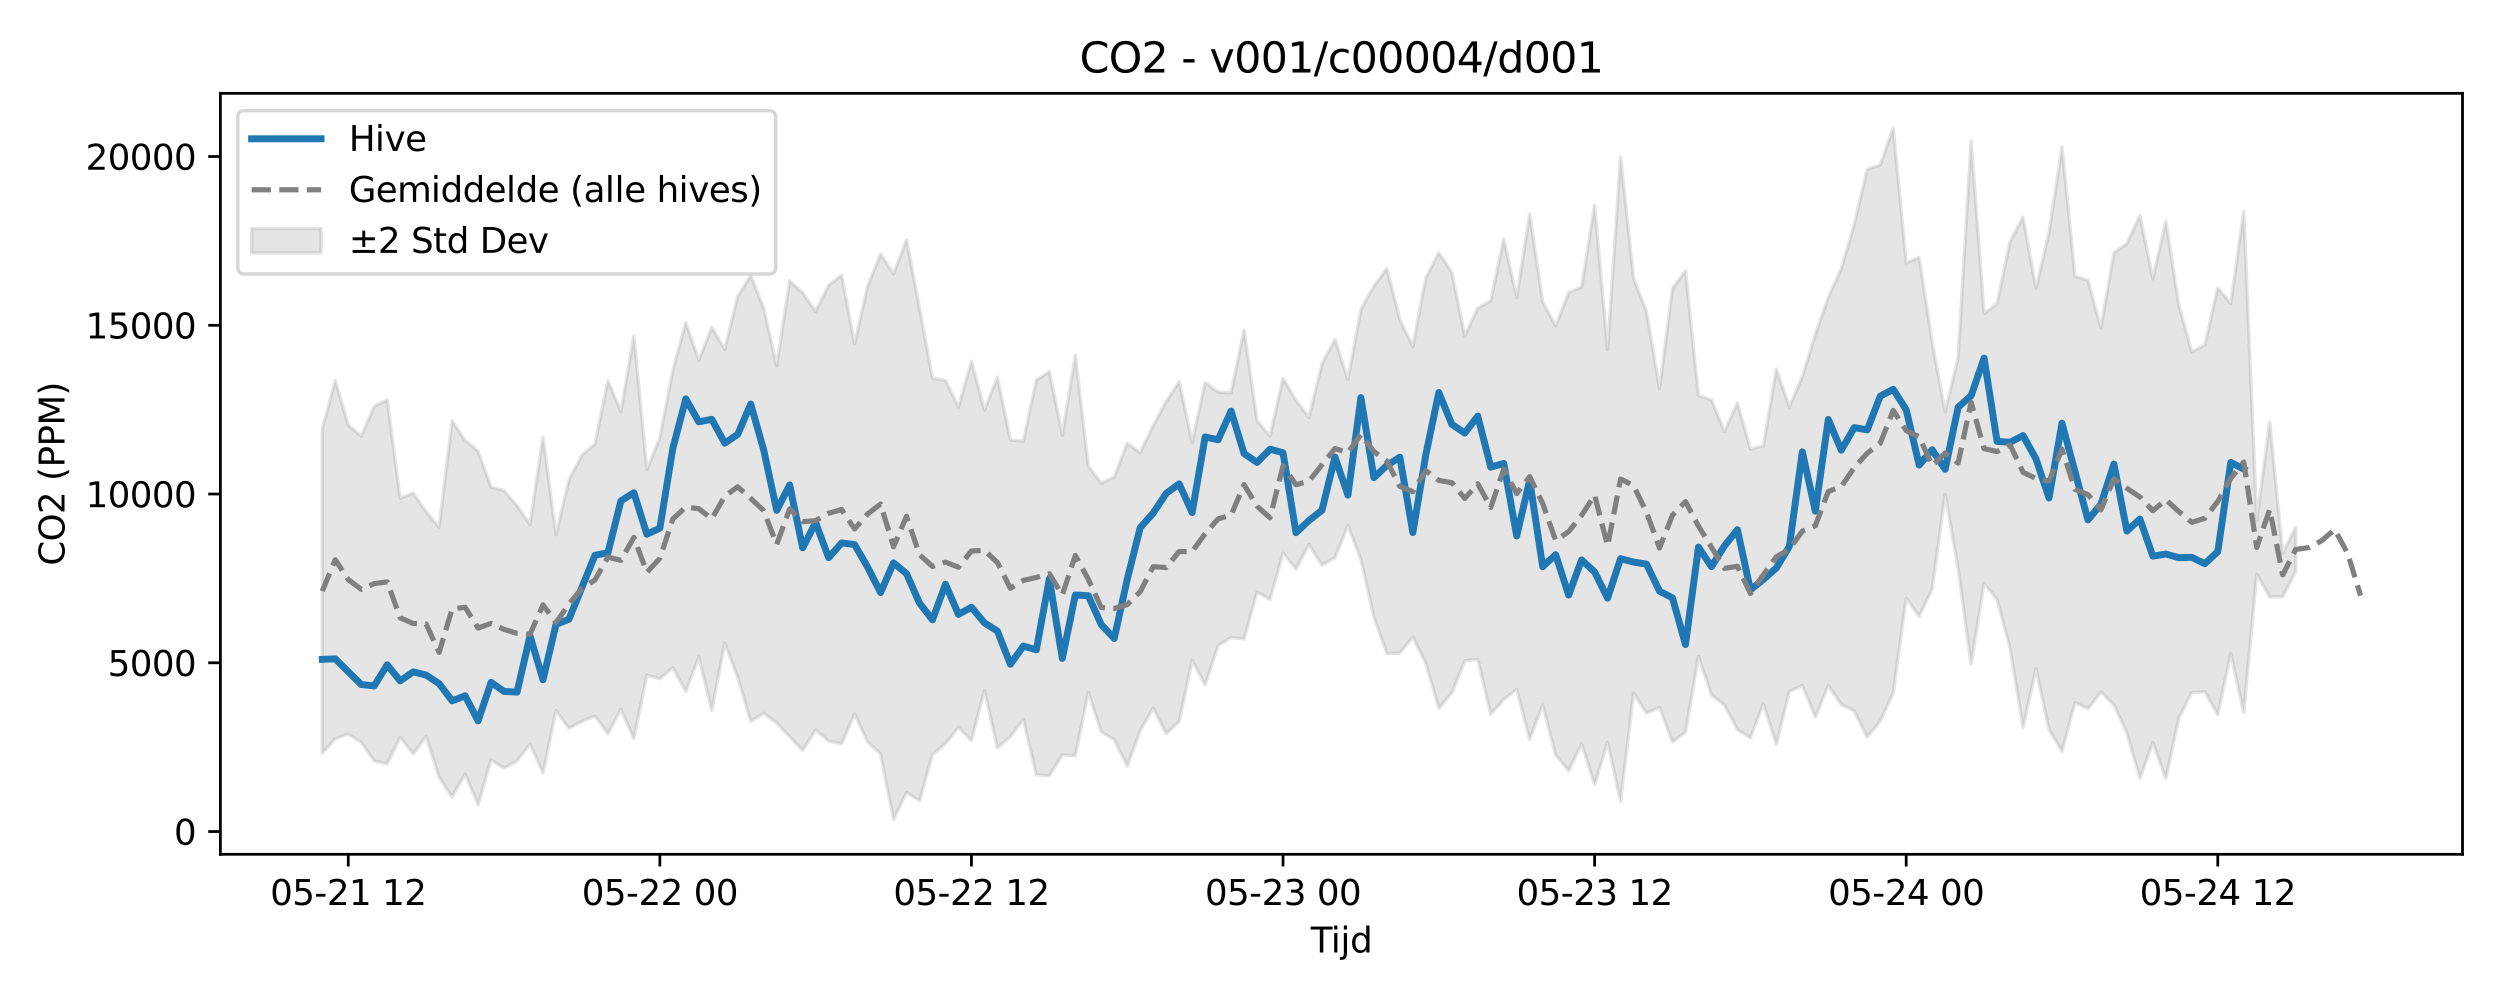 <?xml version="1.0" encoding="utf-8" standalone="no"?>
<!DOCTYPE svg PUBLIC "-//W3C//DTD SVG 1.1//EN"
  "http://www.w3.org/Graphics/SVG/1.1/DTD/svg11.dtd">
<svg xmlns:xlink="http://www.w3.org/1999/xlink" width="720pt" height="288pt" viewBox="0 0 720 288" xmlns="http://www.w3.org/2000/svg" version="1.1">
 <defs>
  <style type="text/css">*{stroke-linejoin: round; stroke-linecap: butt}</style>
 </defs>
 <g id="figure_1">
  <g id="patch_1">
   <path d="M 0 288 
L 720 288 
L 720 0 
L 0 0 
z
" style="fill: #ffffff"/>
  </g>
  <g id="axes_1">
   <g id="patch_2">
    <path d="M 63.47 246.04 
L 709.2 246.04 
L 709.2 26.88 
L 63.47 26.88 
z
" style="fill: #ffffff"/>
   </g>
   <g id="FillBetweenPolyCollection_1">
    <defs>
     <path id="m9105c01ec2" d="M 92.821 -164.436 
L 92.821 -71.049 
L 96.56 -75.218 
L 100.299 -76.604 
L 104.038 -74.199 
L 107.777 -68.845 
L 111.516 -68.032 
L 115.256 -75.665 
L 118.995 -70.867 
L 122.734 -75.906 
L 126.473 -64.073 
L 130.212 -58.462 
L 133.951 -65.054 
L 137.69 -56.195 
L 141.429 -69.205 
L 145.168 -66.748 
L 148.907 -68.847 
L 152.646 -73.712 
L 156.385 -65.401 
L 160.124 -83.332 
L 163.863 -78.259 
L 167.602 -80.224 
L 171.341 -81.755 
L 175.08 -76.712 
L 178.819 -83.704 
L 182.558 -75.28 
L 186.297 -93.603 
L 190.036 -92.474 
L 193.775 -95.704 
L 197.514 -88.832 
L 201.253 -98.805 
L 204.992 -83.381 
L 208.731 -102.851 
L 212.47 -92.892 
L 216.209 -80.215 
L 219.948 -82.6 
L 223.687 -79.746 
L 227.426 -75.806 
L 231.165 -71.879 
L 234.904 -77.77 
L 238.643 -74.588 
L 242.382 -73.757 
L 246.121 -82.393 
L 249.861 -74.367 
L 253.6 -70.794 
L 257.339 -51.922 
L 261.078 -59.736 
L 264.817 -57.352 
L 268.556 -70.682 
L 272.295 -73.752 
L 276.034 -78.546 
L 279.773 -74.696 
L 283.512 -89.16 
L 287.251 -72.623 
L 290.99 -75.848 
L 294.729 -80.729 
L 298.468 -64.885 
L 302.207 -64.534 
L 305.946 -70.606 
L 309.685 -70.311 
L 313.424 -88.585 
L 317.163 -77.234 
L 320.902 -74.918 
L 324.641 -67.379 
L 328.38 -77.561 
L 332.119 -84.107 
L 335.858 -76.758 
L 339.597 -80.193 
L 343.336 -97.823 
L 347.075 -90.753 
L 350.814 -102.062 
L 354.553 -104.413 
L 358.292 -103.967 
L 362.031 -117.516 
L 365.77 -115.334 
L 369.509 -128.72 
L 373.248 -124.115 
L 376.987 -131.13 
L 380.726 -125.253 
L 384.465 -127.374 
L 388.205 -136.649 
L 391.944 -126.833 
L 395.683 -110.297 
L 399.422 -99.789 
L 403.161 -99.887 
L 406.9 -104.56 
L 410.639 -96.937 
L 414.378 -84.067 
L 418.117 -88.368 
L 421.856 -97.671 
L 425.595 -98.095 
L 429.334 -82.301 
L 433.073 -86.532 
L 436.812 -89.443 
L 440.551 -75.077 
L 444.29 -84.943 
L 448.029 -70.569 
L 451.768 -66.021 
L 455.507 -73.811 
L 459.246 -61.994 
L 462.985 -74.276 
L 466.724 -57.217 
L 470.463 -88.426 
L 474.202 -82.622 
L 477.941 -84.246 
L 481.68 -74.307 
L 485.419 -77.131 
L 489.158 -98.934 
L 492.897 -87.881 
L 496.636 -84.935 
L 500.375 -77.892 
L 504.114 -75.486 
L 507.853 -85.343 
L 511.592 -73.614 
L 515.331 -88.835 
L 519.07 -90.568 
L 522.809 -81.504 
L 526.549 -90.526 
L 530.288 -85.151 
L 534.027 -83.223 
L 537.766 -75.711 
L 541.505 -80.262 
L 545.244 -88.435 
L 548.983 -115.727 
L 552.722 -110.481 
L 556.461 -118.349 
L 560.2 -145.697 
L 563.939 -124.224 
L 567.678 -96.854 
L 571.417 -119.948 
L 575.156 -115.328 
L 578.895 -101.324 
L 582.634 -78.5 
L 586.373 -95.487 
L 590.112 -77.907 
L 593.851 -71.615 
L 597.59 -85.613 
L 601.329 -83.876 
L 605.068 -88.714 
L 608.807 -84.982 
L 612.546 -76.927 
L 616.285 -63.832 
L 620.024 -74.112 
L 623.763 -63.802 
L 627.502 -81.213 
L 631.241 -88.549 
L 634.98 -88.763 
L 638.719 -82.133 
L 642.458 -99.812 
L 646.197 -82.734 
L 649.936 -122.61 
L 653.675 -116.073 
L 657.414 -116.139 
L 661.154 -123.373 
L 661.154 -136.139 
L 661.154 -136.139 
L 657.414 -128.744 
L 653.675 -166.51 
L 649.936 -138.047 
L 646.197 -227.163 
L 642.458 -200.616 
L 638.719 -205.061 
L 634.98 -188.7 
L 631.241 -186.578 
L 627.502 -200.111 
L 623.763 -224.345 
L 620.024 -207.702 
L 616.285 -225.922 
L 612.546 -217.811 
L 608.807 -215.208 
L 605.068 -193.611 
L 601.329 -207.219 
L 597.59 -208.5 
L 593.851 -245.71 
L 590.112 -220.992 
L 586.373 -204.922 
L 582.634 -225.43 
L 578.895 -218.44 
L 575.156 -200.582 
L 571.417 -197.637 
L 567.678 -247.381 
L 563.939 -185.048 
L 560.2 -169.343 
L 556.461 -189.403 
L 552.722 -213.897 
L 548.983 -212.252 
L 545.244 -251.158 
L 541.505 -240.471 
L 537.766 -239.238 
L 534.027 -223.418 
L 530.288 -210.61 
L 526.549 -202.378 
L 522.809 -191.649 
L 519.07 -179.508 
L 515.331 -170.775 
L 511.592 -181.683 
L 507.853 -159.59 
L 504.114 -158.675 
L 500.375 -171.934 
L 496.636 -163.715 
L 492.897 -172.85 
L 489.158 -174.068 
L 485.419 -209.95 
L 481.68 -204.952 
L 477.941 -176.105 
L 474.202 -198.254 
L 470.463 -207.861 
L 466.724 -242.881 
L 462.985 -187.279 
L 459.246 -228.859 
L 455.507 -205.356 
L 451.768 -203.739 
L 448.029 -194.116 
L 444.29 -201.096 
L 440.551 -226.389 
L 436.812 -202.268 
L 433.073 -219.178 
L 429.334 -201.416 
L 425.595 -199.268 
L 421.856 -191.182 
L 418.117 -209.63 
L 414.378 -215.194 
L 410.639 -207.966 
L 406.9 -188.249 
L 403.161 -195.934 
L 399.422 -210.632 
L 395.683 -205.586 
L 391.944 -198.877 
L 388.205 -178.644 
L 384.465 -190.266 
L 380.726 -183.154 
L 376.987 -167.751 
L 373.248 -172.658 
L 369.509 -178.978 
L 365.77 -162.413 
L 362.031 -166.862 
L 358.292 -192.885 
L 354.553 -174.883 
L 350.814 -175.073 
L 347.075 -177.836 
L 343.336 -160.501 
L 339.597 -178.107 
L 335.858 -172.365 
L 332.119 -165.47 
L 328.38 -157.635 
L 324.641 -160.382 
L 320.902 -150.612 
L 317.163 -148.842 
L 313.424 -153.807 
L 309.685 -185.73 
L 305.946 -162.692 
L 302.207 -181.012 
L 298.468 -178.515 
L 294.729 -160.952 
L 290.99 -161.293 
L 287.251 -179.355 
L 283.512 -169.874 
L 279.773 -183.955 
L 276.034 -170.736 
L 272.295 -178.473 
L 268.556 -179.017 
L 264.817 -199.168 
L 261.078 -218.86 
L 257.339 -209.129 
L 253.6 -214.854 
L 249.861 -205.565 
L 246.121 -188.914 
L 242.382 -208.742 
L 238.643 -205.779 
L 234.904 -198.317 
L 231.165 -203.648 
L 227.426 -207.104 
L 223.687 -182.628 
L 219.948 -199.283 
L 216.209 -208.687 
L 212.47 -202.689 
L 208.731 -187.372 
L 204.992 -193.764 
L 201.253 -184.204 
L 197.514 -195.085 
L 193.775 -181.394 
L 190.036 -161.899 
L 186.297 -152.706 
L 182.558 -191.201 
L 178.819 -169.536 
L 175.08 -178.365 
L 171.341 -160.133 
L 167.602 -156.906 
L 163.863 -149.807 
L 160.124 -134.011 
L 156.385 -162.186 
L 152.646 -136.946 
L 148.907 -142.347 
L 145.168 -146.705 
L 141.429 -147.706 
L 137.69 -158.059 
L 133.951 -161.144 
L 130.212 -166.823 
L 126.473 -136.149 
L 122.734 -140.635 
L 118.995 -146.012 
L 115.256 -144.485 
L 111.516 -172.794 
L 107.777 -171.001 
L 104.038 -162.354 
L 100.299 -165.541 
L 96.56 -178.362 
L 92.821 -164.436 
z
" style="stroke: #808080; stroke-opacity: 0.2"/>
    </defs>
    <g clip-path="url(#pbc6ca3a0c7)">
     <use xlink:href="#m9105c01ec2" x="0" y="288" style="fill: #808080; fill-opacity: 0.2; stroke: #808080; stroke-opacity: 0.2"/>
    </g>
   </g>
   <g id="matplotlib.axis_1">
    <g id="xtick_1">
     <g id="line2d_1">
      <defs>
       <path id="mebd89a4e8e" d="M 0 0 
L 0 3.5 
" style="stroke: #000000; stroke-width: 0.8"/>
      </defs>
      <g>
       <use xlink:href="#mebd89a4e8e" x="100.299" y="246.04" style="stroke: #000000; stroke-width: 0.8"/>
      </g>
     </g>
     <g id="text_1">
      <!-- 05-21 12 -->
      <g transform="translate(77.819 260.638) scale(0.1 -0.1)">
       <defs>
        <path id="DejaVuSans-30" d="M 2034 4250 
Q 1547 4250 1301 3770 
Q 1056 3291 1056 2328 
Q 1056 1369 1301 889 
Q 1547 409 2034 409 
Q 2525 409 2770 889 
Q 3016 1369 3016 2328 
Q 3016 3291 2770 3770 
Q 2525 4250 2034 4250 
z
M 2034 4750 
Q 2819 4750 3233 4129 
Q 3647 3509 3647 2328 
Q 3647 1150 3233 529 
Q 2819 -91 2034 -91 
Q 1250 -91 836 529 
Q 422 1150 422 2328 
Q 422 3509 836 4129 
Q 1250 4750 2034 4750 
z
" transform="scale(0.016)"/>
        <path id="DejaVuSans-35" d="M 691 4666 
L 3169 4666 
L 3169 4134 
L 1269 4134 
L 1269 2991 
Q 1406 3038 1543 3061 
Q 1681 3084 1819 3084 
Q 2600 3084 3056 2656 
Q 3513 2228 3513 1497 
Q 3513 744 3044 326 
Q 2575 -91 1722 -91 
Q 1428 -91 1123 -41 
Q 819 9 494 109 
L 494 744 
Q 775 591 1075 516 
Q 1375 441 1709 441 
Q 2250 441 2565 725 
Q 2881 1009 2881 1497 
Q 2881 1984 2565 2268 
Q 2250 2553 1709 2553 
Q 1456 2553 1204 2497 
Q 953 2441 691 2322 
L 691 4666 
z
" transform="scale(0.016)"/>
        <path id="DejaVuSans-2d" d="M 313 2009 
L 1997 2009 
L 1997 1497 
L 313 1497 
L 313 2009 
z
" transform="scale(0.016)"/>
        <path id="DejaVuSans-32" d="M 1228 531 
L 3431 531 
L 3431 0 
L 469 0 
L 469 531 
Q 828 903 1448 1529 
Q 2069 2156 2228 2338 
Q 2531 2678 2651 2914 
Q 2772 3150 2772 3378 
Q 2772 3750 2511 3984 
Q 2250 4219 1831 4219 
Q 1534 4219 1204 4116 
Q 875 4013 500 3803 
L 500 4441 
Q 881 4594 1212 4672 
Q 1544 4750 1819 4750 
Q 2544 4750 2975 4387 
Q 3406 4025 3406 3419 
Q 3406 3131 3298 2873 
Q 3191 2616 2906 2266 
Q 2828 2175 2409 1742 
Q 1991 1309 1228 531 
z
" transform="scale(0.016)"/>
        <path id="DejaVuSans-31" d="M 794 531 
L 1825 531 
L 1825 4091 
L 703 3866 
L 703 4441 
L 1819 4666 
L 2450 4666 
L 2450 531 
L 3481 531 
L 3481 0 
L 794 0 
L 794 531 
z
" transform="scale(0.016)"/>
        <path id="DejaVuSans-20" transform="scale(0.016)"/>
       </defs>
       <use xlink:href="#DejaVuSans-30"/>
       <use xlink:href="#DejaVuSans-35" transform="translate(63.623 0)"/>
       <use xlink:href="#DejaVuSans-2d" transform="translate(127.246 0)"/>
       <use xlink:href="#DejaVuSans-32" transform="translate(163.33 0)"/>
       <use xlink:href="#DejaVuSans-31" transform="translate(226.953 0)"/>
       <use xlink:href="#DejaVuSans-20" transform="translate(290.576 0)"/>
       <use xlink:href="#DejaVuSans-31" transform="translate(322.363 0)"/>
       <use xlink:href="#DejaVuSans-32" transform="translate(385.986 0)"/>
      </g>
     </g>
    </g>
    <g id="xtick_2">
     <g id="line2d_2">
      <g>
       <use xlink:href="#mebd89a4e8e" x="190.036" y="246.04" style="stroke: #000000; stroke-width: 0.8"/>
      </g>
     </g>
     <g id="text_2">
      <!-- 05-22 00 -->
      <g transform="translate(167.556 260.638) scale(0.1 -0.1)">
       <use xlink:href="#DejaVuSans-30"/>
       <use xlink:href="#DejaVuSans-35" transform="translate(63.623 0)"/>
       <use xlink:href="#DejaVuSans-2d" transform="translate(127.246 0)"/>
       <use xlink:href="#DejaVuSans-32" transform="translate(163.33 0)"/>
       <use xlink:href="#DejaVuSans-32" transform="translate(226.953 0)"/>
       <use xlink:href="#DejaVuSans-20" transform="translate(290.576 0)"/>
       <use xlink:href="#DejaVuSans-30" transform="translate(322.363 0)"/>
       <use xlink:href="#DejaVuSans-30" transform="translate(385.986 0)"/>
      </g>
     </g>
    </g>
    <g id="xtick_3">
     <g id="line2d_3">
      <g>
       <use xlink:href="#mebd89a4e8e" x="279.773" y="246.04" style="stroke: #000000; stroke-width: 0.8"/>
      </g>
     </g>
     <g id="text_3">
      <!-- 05-22 12 -->
      <g transform="translate(257.292 260.638) scale(0.1 -0.1)">
       <use xlink:href="#DejaVuSans-30"/>
       <use xlink:href="#DejaVuSans-35" transform="translate(63.623 0)"/>
       <use xlink:href="#DejaVuSans-2d" transform="translate(127.246 0)"/>
       <use xlink:href="#DejaVuSans-32" transform="translate(163.33 0)"/>
       <use xlink:href="#DejaVuSans-32" transform="translate(226.953 0)"/>
       <use xlink:href="#DejaVuSans-20" transform="translate(290.576 0)"/>
       <use xlink:href="#DejaVuSans-31" transform="translate(322.363 0)"/>
       <use xlink:href="#DejaVuSans-32" transform="translate(385.986 0)"/>
      </g>
     </g>
    </g>
    <g id="xtick_4">
     <g id="line2d_4">
      <g>
       <use xlink:href="#mebd89a4e8e" x="369.509" y="246.04" style="stroke: #000000; stroke-width: 0.8"/>
      </g>
     </g>
     <g id="text_4">
      <!-- 05-23 00 -->
      <g transform="translate(347.029 260.638) scale(0.1 -0.1)">
       <defs>
        <path id="DejaVuSans-33" d="M 2597 2516 
Q 3050 2419 3304 2112 
Q 3559 1806 3559 1356 
Q 3559 666 3084 287 
Q 2609 -91 1734 -91 
Q 1441 -91 1130 -33 
Q 819 25 488 141 
L 488 750 
Q 750 597 1062 519 
Q 1375 441 1716 441 
Q 2309 441 2620 675 
Q 2931 909 2931 1356 
Q 2931 1769 2642 2001 
Q 2353 2234 1838 2234 
L 1294 2234 
L 1294 2753 
L 1863 2753 
Q 2328 2753 2575 2939 
Q 2822 3125 2822 3475 
Q 2822 3834 2567 4026 
Q 2313 4219 1838 4219 
Q 1578 4219 1281 4162 
Q 984 4106 628 3988 
L 628 4550 
Q 988 4650 1302 4700 
Q 1616 4750 1894 4750 
Q 2613 4750 3031 4423 
Q 3450 4097 3450 3541 
Q 3450 3153 3228 2886 
Q 3006 2619 2597 2516 
z
" transform="scale(0.016)"/>
       </defs>
       <use xlink:href="#DejaVuSans-30"/>
       <use xlink:href="#DejaVuSans-35" transform="translate(63.623 0)"/>
       <use xlink:href="#DejaVuSans-2d" transform="translate(127.246 0)"/>
       <use xlink:href="#DejaVuSans-32" transform="translate(163.33 0)"/>
       <use xlink:href="#DejaVuSans-33" transform="translate(226.953 0)"/>
       <use xlink:href="#DejaVuSans-20" transform="translate(290.576 0)"/>
       <use xlink:href="#DejaVuSans-30" transform="translate(322.363 0)"/>
       <use xlink:href="#DejaVuSans-30" transform="translate(385.986 0)"/>
      </g>
     </g>
    </g>
    <g id="xtick_5">
     <g id="line2d_5">
      <g>
       <use xlink:href="#mebd89a4e8e" x="459.246" y="246.04" style="stroke: #000000; stroke-width: 0.8"/>
      </g>
     </g>
     <g id="text_5">
      <!-- 05-23 12 -->
      <g transform="translate(436.766 260.638) scale(0.1 -0.1)">
       <use xlink:href="#DejaVuSans-30"/>
       <use xlink:href="#DejaVuSans-35" transform="translate(63.623 0)"/>
       <use xlink:href="#DejaVuSans-2d" transform="translate(127.246 0)"/>
       <use xlink:href="#DejaVuSans-32" transform="translate(163.33 0)"/>
       <use xlink:href="#DejaVuSans-33" transform="translate(226.953 0)"/>
       <use xlink:href="#DejaVuSans-20" transform="translate(290.576 0)"/>
       <use xlink:href="#DejaVuSans-31" transform="translate(322.363 0)"/>
       <use xlink:href="#DejaVuSans-32" transform="translate(385.986 0)"/>
      </g>
     </g>
    </g>
    <g id="xtick_6">
     <g id="line2d_6">
      <g>
       <use xlink:href="#mebd89a4e8e" x="548.983" y="246.04" style="stroke: #000000; stroke-width: 0.8"/>
      </g>
     </g>
     <g id="text_6">
      <!-- 05-24 00 -->
      <g transform="translate(526.502 260.638) scale(0.1 -0.1)">
       <defs>
        <path id="DejaVuSans-34" d="M 2419 4116 
L 825 1625 
L 2419 1625 
L 2419 4116 
z
M 2253 4666 
L 3047 4666 
L 3047 1625 
L 3713 1625 
L 3713 1100 
L 3047 1100 
L 3047 0 
L 2419 0 
L 2419 1100 
L 313 1100 
L 313 1709 
L 2253 4666 
z
" transform="scale(0.016)"/>
       </defs>
       <use xlink:href="#DejaVuSans-30"/>
       <use xlink:href="#DejaVuSans-35" transform="translate(63.623 0)"/>
       <use xlink:href="#DejaVuSans-2d" transform="translate(127.246 0)"/>
       <use xlink:href="#DejaVuSans-32" transform="translate(163.33 0)"/>
       <use xlink:href="#DejaVuSans-34" transform="translate(226.953 0)"/>
       <use xlink:href="#DejaVuSans-20" transform="translate(290.576 0)"/>
       <use xlink:href="#DejaVuSans-30" transform="translate(322.363 0)"/>
       <use xlink:href="#DejaVuSans-30" transform="translate(385.986 0)"/>
      </g>
     </g>
    </g>
    <g id="xtick_7">
     <g id="line2d_7">
      <g>
       <use xlink:href="#mebd89a4e8e" x="638.719" y="246.04" style="stroke: #000000; stroke-width: 0.8"/>
      </g>
     </g>
     <g id="text_7">
      <!-- 05-24 12 -->
      <g transform="translate(616.239 260.638) scale(0.1 -0.1)">
       <use xlink:href="#DejaVuSans-30"/>
       <use xlink:href="#DejaVuSans-35" transform="translate(63.623 0)"/>
       <use xlink:href="#DejaVuSans-2d" transform="translate(127.246 0)"/>
       <use xlink:href="#DejaVuSans-32" transform="translate(163.33 0)"/>
       <use xlink:href="#DejaVuSans-34" transform="translate(226.953 0)"/>
       <use xlink:href="#DejaVuSans-20" transform="translate(290.576 0)"/>
       <use xlink:href="#DejaVuSans-31" transform="translate(322.363 0)"/>
       <use xlink:href="#DejaVuSans-32" transform="translate(385.986 0)"/>
      </g>
     </g>
    </g>
    <g id="text_8">
     <!-- Tijd -->
     <g transform="translate(377.485 274.317) scale(0.1 -0.1)">
      <defs>
       <path id="DejaVuSans-54" d="M -19 4666 
L 3928 4666 
L 3928 4134 
L 2272 4134 
L 2272 0 
L 1638 0 
L 1638 4134 
L -19 4134 
L -19 4666 
z
" transform="scale(0.016)"/>
       <path id="DejaVuSans-69" d="M 603 3500 
L 1178 3500 
L 1178 0 
L 603 0 
L 603 3500 
z
M 603 4863 
L 1178 4863 
L 1178 4134 
L 603 4134 
L 603 4863 
z
" transform="scale(0.016)"/>
       <path id="DejaVuSans-6a" d="M 603 3500 
L 1178 3500 
L 1178 -63 
Q 1178 -731 923 -1031 
Q 669 -1331 103 -1331 
L -116 -1331 
L -116 -844 
L 38 -844 
Q 366 -844 484 -692 
Q 603 -541 603 -63 
L 603 3500 
z
M 603 4863 
L 1178 4863 
L 1178 4134 
L 603 4134 
L 603 4863 
z
" transform="scale(0.016)"/>
       <path id="DejaVuSans-64" d="M 2906 2969 
L 2906 4863 
L 3481 4863 
L 3481 0 
L 2906 0 
L 2906 525 
Q 2725 213 2448 61 
Q 2172 -91 1784 -91 
Q 1150 -91 751 415 
Q 353 922 353 1747 
Q 353 2572 751 3078 
Q 1150 3584 1784 3584 
Q 2172 3584 2448 3432 
Q 2725 3281 2906 2969 
z
M 947 1747 
Q 947 1113 1208 752 
Q 1469 391 1925 391 
Q 2381 391 2643 752 
Q 2906 1113 2906 1747 
Q 2906 2381 2643 2742 
Q 2381 3103 1925 3103 
Q 1469 3103 1208 2742 
Q 947 2381 947 1747 
z
" transform="scale(0.016)"/>
      </defs>
      <use xlink:href="#DejaVuSans-54"/>
      <use xlink:href="#DejaVuSans-69" transform="translate(57.959 0)"/>
      <use xlink:href="#DejaVuSans-6a" transform="translate(85.742 0)"/>
      <use xlink:href="#DejaVuSans-64" transform="translate(113.525 0)"/>
     </g>
    </g>
   </g>
   <g id="matplotlib.axis_2">
    <g id="ytick_1">
     <g id="line2d_8">
      <defs>
       <path id="mcf5caf6f8a" d="M 0 0 
L -3.5 0 
" style="stroke: #000000; stroke-width: 0.8"/>
      </defs>
      <g>
       <use xlink:href="#mcf5caf6f8a" x="63.47" y="239.479" style="stroke: #000000; stroke-width: 0.8"/>
      </g>
     </g>
     <g id="text_9">
      <!-- 0 -->
      <g transform="translate(50.108 243.278) scale(0.1 -0.1)">
       <use xlink:href="#DejaVuSans-30"/>
      </g>
     </g>
    </g>
    <g id="ytick_2">
     <g id="line2d_9">
      <g>
       <use xlink:href="#mcf5caf6f8a" x="63.47" y="190.881" style="stroke: #000000; stroke-width: 0.8"/>
      </g>
     </g>
     <g id="text_10">
      <!-- 5000 -->
      <g transform="translate(31.02 194.68) scale(0.1 -0.1)">
       <use xlink:href="#DejaVuSans-35"/>
       <use xlink:href="#DejaVuSans-30" transform="translate(63.623 0)"/>
       <use xlink:href="#DejaVuSans-30" transform="translate(127.246 0)"/>
       <use xlink:href="#DejaVuSans-30" transform="translate(190.869 0)"/>
      </g>
     </g>
    </g>
    <g id="ytick_3">
     <g id="line2d_10">
      <g>
       <use xlink:href="#mcf5caf6f8a" x="63.47" y="142.283" style="stroke: #000000; stroke-width: 0.8"/>
      </g>
     </g>
     <g id="text_11">
      <!-- 10000 -->
      <g transform="translate(24.657 146.082) scale(0.1 -0.1)">
       <use xlink:href="#DejaVuSans-31"/>
       <use xlink:href="#DejaVuSans-30" transform="translate(63.623 0)"/>
       <use xlink:href="#DejaVuSans-30" transform="translate(127.246 0)"/>
       <use xlink:href="#DejaVuSans-30" transform="translate(190.869 0)"/>
       <use xlink:href="#DejaVuSans-30" transform="translate(254.492 0)"/>
      </g>
     </g>
    </g>
    <g id="ytick_4">
     <g id="line2d_11">
      <g>
       <use xlink:href="#mcf5caf6f8a" x="63.47" y="93.684" style="stroke: #000000; stroke-width: 0.8"/>
      </g>
     </g>
     <g id="text_12">
      <!-- 15000 -->
      <g transform="translate(24.657 97.484) scale(0.1 -0.1)">
       <use xlink:href="#DejaVuSans-31"/>
       <use xlink:href="#DejaVuSans-35" transform="translate(63.623 0)"/>
       <use xlink:href="#DejaVuSans-30" transform="translate(127.246 0)"/>
       <use xlink:href="#DejaVuSans-30" transform="translate(190.869 0)"/>
       <use xlink:href="#DejaVuSans-30" transform="translate(254.492 0)"/>
      </g>
     </g>
    </g>
    <g id="ytick_5">
     <g id="line2d_12">
      <g>
       <use xlink:href="#mcf5caf6f8a" x="63.47" y="45.086" style="stroke: #000000; stroke-width: 0.8"/>
      </g>
     </g>
     <g id="text_13">
      <!-- 20000 -->
      <g transform="translate(24.657 48.885) scale(0.1 -0.1)">
       <use xlink:href="#DejaVuSans-32"/>
       <use xlink:href="#DejaVuSans-30" transform="translate(63.623 0)"/>
       <use xlink:href="#DejaVuSans-30" transform="translate(127.246 0)"/>
       <use xlink:href="#DejaVuSans-30" transform="translate(190.869 0)"/>
       <use xlink:href="#DejaVuSans-30" transform="translate(254.492 0)"/>
      </g>
     </g>
    </g>
    <g id="text_14">
     <!-- CO2 (PPM) -->
     <g transform="translate(18.578 162.903) rotate(-90) scale(0.1 -0.1)">
      <defs>
       <path id="DejaVuSans-43" d="M 4122 4306 
L 4122 3641 
Q 3803 3938 3442 4084 
Q 3081 4231 2675 4231 
Q 1875 4231 1450 3742 
Q 1025 3253 1025 2328 
Q 1025 1406 1450 917 
Q 1875 428 2675 428 
Q 3081 428 3442 575 
Q 3803 722 4122 1019 
L 4122 359 
Q 3791 134 3420 21 
Q 3050 -91 2638 -91 
Q 1578 -91 968 557 
Q 359 1206 359 2328 
Q 359 3453 968 4101 
Q 1578 4750 2638 4750 
Q 3056 4750 3426 4639 
Q 3797 4528 4122 4306 
z
" transform="scale(0.016)"/>
       <path id="DejaVuSans-4f" d="M 2522 4238 
Q 1834 4238 1429 3725 
Q 1025 3213 1025 2328 
Q 1025 1447 1429 934 
Q 1834 422 2522 422 
Q 3209 422 3611 934 
Q 4013 1447 4013 2328 
Q 4013 3213 3611 3725 
Q 3209 4238 2522 4238 
z
M 2522 4750 
Q 3503 4750 4090 4092 
Q 4678 3434 4678 2328 
Q 4678 1225 4090 567 
Q 3503 -91 2522 -91 
Q 1538 -91 948 565 
Q 359 1222 359 2328 
Q 359 3434 948 4092 
Q 1538 4750 2522 4750 
z
" transform="scale(0.016)"/>
       <path id="DejaVuSans-28" d="M 1984 4856 
Q 1566 4138 1362 3434 
Q 1159 2731 1159 2009 
Q 1159 1288 1364 580 
Q 1569 -128 1984 -844 
L 1484 -844 
Q 1016 -109 783 600 
Q 550 1309 550 2009 
Q 550 2706 781 3412 
Q 1013 4119 1484 4856 
L 1984 4856 
z
" transform="scale(0.016)"/>
       <path id="DejaVuSans-50" d="M 1259 4147 
L 1259 2394 
L 2053 2394 
Q 2494 2394 2734 2622 
Q 2975 2850 2975 3272 
Q 2975 3691 2734 3919 
Q 2494 4147 2053 4147 
L 1259 4147 
z
M 628 4666 
L 2053 4666 
Q 2838 4666 3239 4311 
Q 3641 3956 3641 3272 
Q 3641 2581 3239 2228 
Q 2838 1875 2053 1875 
L 1259 1875 
L 1259 0 
L 628 0 
L 628 4666 
z
" transform="scale(0.016)"/>
       <path id="DejaVuSans-4d" d="M 628 4666 
L 1569 4666 
L 2759 1491 
L 3956 4666 
L 4897 4666 
L 4897 0 
L 4281 0 
L 4281 4097 
L 3078 897 
L 2444 897 
L 1241 4097 
L 1241 0 
L 628 0 
L 628 4666 
z
" transform="scale(0.016)"/>
       <path id="DejaVuSans-29" d="M 513 4856 
L 1013 4856 
Q 1481 4119 1714 3412 
Q 1947 2706 1947 2009 
Q 1947 1309 1714 600 
Q 1481 -109 1013 -844 
L 513 -844 
Q 928 -128 1133 580 
Q 1338 1288 1338 2009 
Q 1338 2731 1133 3434 
Q 928 4138 513 4856 
z
" transform="scale(0.016)"/>
      </defs>
      <use xlink:href="#DejaVuSans-43"/>
      <use xlink:href="#DejaVuSans-4f" transform="translate(69.824 0)"/>
      <use xlink:href="#DejaVuSans-32" transform="translate(148.535 0)"/>
      <use xlink:href="#DejaVuSans-20" transform="translate(212.158 0)"/>
      <use xlink:href="#DejaVuSans-28" transform="translate(243.945 0)"/>
      <use xlink:href="#DejaVuSans-50" transform="translate(282.959 0)"/>
      <use xlink:href="#DejaVuSans-50" transform="translate(343.262 0)"/>
      <use xlink:href="#DejaVuSans-4d" transform="translate(403.564 0)"/>
      <use xlink:href="#DejaVuSans-29" transform="translate(489.844 0)"/>
     </g>
    </g>
   </g>
   <g id="line2d_13">
    <path d="M 92.821 189.89 
L 96.56 189.757 
L 104.038 197.144 
L 107.777 197.549 
L 111.516 191.464 
L 115.256 196.091 
L 118.995 193.496 
L 122.734 194.429 
L 126.473 196.884 
L 130.212 201.838 
L 133.951 200.384 
L 137.69 207.608 
L 141.429 196.512 
L 145.168 199.139 
L 148.907 199.327 
L 152.646 183.118 
L 156.385 195.776 
L 160.124 179.843 
L 163.863 178.333 
L 171.341 159.924 
L 175.08 159.182 
L 178.819 144.259 
L 182.558 141.917 
L 186.297 153.859 
L 190.036 152.116 
L 193.775 129.116 
L 197.514 114.873 
L 201.253 121.486 
L 204.992 120.763 
L 208.731 127.625 
L 212.47 125.089 
L 216.209 116.367 
L 219.948 129.605 
L 223.687 146.977 
L 227.426 139.678 
L 231.165 157.776 
L 234.904 150.496 
L 238.643 160.614 
L 242.382 156.376 
L 246.121 156.827 
L 249.861 163.313 
L 253.6 170.645 
L 257.339 162.111 
L 261.078 165.211 
L 264.817 173.693 
L 268.556 178.511 
L 272.295 168.263 
L 276.034 176.927 
L 279.773 174.895 
L 283.512 179.383 
L 287.251 181.748 
L 290.99 191.305 
L 294.729 186.083 
L 298.468 187.152 
L 302.207 166.708 
L 305.946 189.624 
L 309.685 171.364 
L 313.424 171.558 
L 317.163 179.882 
L 320.902 183.886 
L 324.641 166.835 
L 328.38 151.967 
L 332.119 147.761 
L 335.858 142.092 
L 339.597 139.354 
L 343.336 147.625 
L 347.075 125.844 
L 350.814 126.663 
L 354.553 118.392 
L 358.292 130.622 
L 362.031 133.179 
L 365.77 129.369 
L 369.509 130.396 
L 373.248 153.408 
L 376.987 149.903 
L 380.726 146.974 
L 384.465 131.633 
L 388.205 142.597 
L 391.944 114.533 
L 395.683 137.556 
L 399.422 134.045 
L 403.161 131.666 
L 406.9 153.376 
L 410.639 130.959 
L 414.378 113.052 
L 418.117 122.195 
L 421.856 124.729 
L 425.595 119.821 
L 429.334 134.533 
L 433.073 133.467 
L 436.812 154.367 
L 440.551 138.288 
L 444.29 163.222 
L 448.029 159.739 
L 451.768 171.387 
L 455.507 161.262 
L 459.246 164.719 
L 462.985 172.271 
L 466.724 160.902 
L 470.463 161.874 
L 474.202 162.474 
L 477.941 170.262 
L 481.68 172.188 
L 485.419 185.642 
L 489.158 157.559 
L 492.897 163.196 
L 496.636 157.215 
L 500.375 152.556 
L 504.114 169.88 
L 507.853 166.871 
L 511.592 163.569 
L 515.331 157.368 
L 519.07 130.136 
L 522.809 147.22 
L 526.549 120.815 
L 530.288 129.657 
L 534.027 123.138 
L 537.766 123.806 
L 541.505 114.109 
L 545.244 112.113 
L 548.983 117.984 
L 552.722 133.95 
L 556.461 129.531 
L 560.2 135.158 
L 563.939 117.29 
L 567.678 113.966 
L 571.417 103.148 
L 575.156 127.12 
L 578.895 127.382 
L 582.634 125.445 
L 586.373 132.184 
L 590.112 143.42 
L 593.851 121.881 
L 601.329 149.738 
L 605.068 145.228 
L 608.807 133.652 
L 612.546 152.952 
L 616.285 149.495 
L 620.024 160.177 
L 623.763 159.561 
L 627.502 160.614 
L 631.241 160.514 
L 634.98 162.344 
L 638.719 158.884 
L 642.458 133.192 
L 646.197 135.095 
L 646.197 135.095 
" clip-path="url(#pbc6ca3a0c7)" style="fill: none; stroke: #1f77b4; stroke-width: 2; stroke-linecap: square"/>
   </g>
   <g id="line2d_14">
    <path d="M 92.821 170.257 
L 96.56 161.21 
L 100.299 166.927 
L 104.038 169.723 
L 107.777 168.077 
L 111.516 167.587 
L 115.256 177.925 
L 118.995 179.561 
L 122.734 179.73 
L 126.473 187.889 
L 130.212 175.358 
L 133.951 174.901 
L 137.69 180.873 
L 141.429 179.544 
L 145.168 181.274 
L 148.907 182.403 
L 152.646 182.671 
L 156.385 174.206 
L 160.124 179.329 
L 163.863 173.967 
L 167.602 169.435 
L 171.341 167.056 
L 175.08 160.462 
L 178.819 161.38 
L 182.558 154.759 
L 186.297 164.846 
L 190.036 160.814 
L 193.775 149.451 
L 197.514 146.042 
L 201.253 146.495 
L 204.992 149.427 
L 208.731 142.889 
L 212.47 140.209 
L 216.209 143.549 
L 219.948 147.058 
L 223.687 156.813 
L 227.426 146.545 
L 231.165 150.237 
L 234.904 149.956 
L 238.643 147.816 
L 242.382 146.751 
L 246.121 152.346 
L 249.861 148.034 
L 253.6 145.176 
L 257.339 157.475 
L 261.078 148.702 
L 264.817 159.74 
L 268.556 163.151 
L 272.295 161.887 
L 276.034 163.359 
L 279.773 158.675 
L 283.512 158.483 
L 287.251 162.011 
L 290.99 169.43 
L 294.729 167.16 
L 298.468 166.3 
L 302.207 165.227 
L 305.946 171.351 
L 309.685 159.98 
L 313.424 166.804 
L 317.163 174.962 
L 320.902 175.235 
L 324.641 174.12 
L 328.38 170.402 
L 332.119 163.212 
L 335.858 163.439 
L 339.597 158.85 
L 343.336 158.838 
L 347.075 153.705 
L 350.814 149.433 
L 354.553 148.352 
L 358.292 139.574 
L 362.031 145.811 
L 365.77 149.126 
L 369.509 134.151 
L 373.248 139.614 
L 376.987 138.56 
L 384.465 129.18 
L 388.205 130.354 
L 391.944 125.145 
L 395.683 130.059 
L 399.422 132.79 
L 403.161 140.09 
L 406.9 141.596 
L 410.639 135.548 
L 414.378 138.37 
L 418.117 139.001 
L 421.856 143.574 
L 425.595 139.318 
L 429.334 146.141 
L 433.073 135.145 
L 436.812 142.144 
L 440.551 137.267 
L 444.29 144.98 
L 448.029 155.657 
L 451.768 153.12 
L 455.507 148.416 
L 459.246 142.574 
L 462.985 157.223 
L 466.724 137.951 
L 470.463 139.857 
L 474.202 147.562 
L 477.941 157.824 
L 481.68 148.37 
L 485.419 144.459 
L 489.158 151.499 
L 496.636 163.675 
L 500.375 163.087 
L 504.114 170.919 
L 507.853 165.534 
L 511.592 160.352 
L 515.331 158.195 
L 519.07 152.962 
L 522.809 151.423 
L 526.549 141.548 
L 530.288 140.12 
L 534.027 134.679 
L 537.766 130.526 
L 541.505 127.634 
L 545.244 118.203 
L 548.983 124.01 
L 552.722 125.811 
L 556.461 134.124 
L 560.2 130.48 
L 563.939 133.364 
L 567.678 115.883 
L 571.417 129.207 
L 575.156 130.045 
L 578.895 128.118 
L 582.634 136.035 
L 586.373 137.796 
L 590.112 138.551 
L 593.851 129.338 
L 597.59 140.944 
L 601.329 142.452 
L 605.068 146.838 
L 608.807 137.905 
L 612.546 140.631 
L 616.285 143.123 
L 620.024 147.093 
L 623.763 143.926 
L 627.502 147.338 
L 631.241 150.437 
L 634.98 149.268 
L 638.719 144.403 
L 642.458 137.786 
L 646.197 133.051 
L 649.936 157.671 
L 653.675 146.708 
L 657.414 165.559 
L 661.154 158.244 
L 664.893 157.708 
L 668.632 155.725 
L 672.371 152.495 
L 676.11 159.346 
L 679.849 171.553 
L 679.849 171.553 
" clip-path="url(#pbc6ca3a0c7)" style="fill: none; stroke-dasharray: 5.55,2.4; stroke-dashoffset: 0; stroke: #808080; stroke-width: 1.5"/>
   </g>
   <g id="patch_3">
    <path d="M 63.47 246.04 
L 63.47 26.88 
" style="fill: none; stroke: #000000; stroke-width: 0.8; stroke-linejoin: miter; stroke-linecap: square"/>
   </g>
   <g id="patch_4">
    <path d="M 709.2 246.04 
L 709.2 26.88 
" style="fill: none; stroke: #000000; stroke-width: 0.8; stroke-linejoin: miter; stroke-linecap: square"/>
   </g>
   <g id="patch_5">
    <path d="M 63.47 246.04 
L 709.2 246.04 
" style="fill: none; stroke: #000000; stroke-width: 0.8; stroke-linejoin: miter; stroke-linecap: square"/>
   </g>
   <g id="patch_6">
    <path d="M 63.47 26.88 
L 709.2 26.88 
" style="fill: none; stroke: #000000; stroke-width: 0.8; stroke-linejoin: miter; stroke-linecap: square"/>
   </g>
   <g id="text_15">
    <!-- CO2 - v001/c00004/d001 -->
    <g transform="translate(310.932 20.88) scale(0.12 -0.12)">
     <defs>
      <path id="DejaVuSans-76" d="M 191 3500 
L 800 3500 
L 1894 563 
L 2988 3500 
L 3597 3500 
L 2284 0 
L 1503 0 
L 191 3500 
z
" transform="scale(0.016)"/>
      <path id="DejaVuSans-2f" d="M 1625 4666 
L 2156 4666 
L 531 -594 
L 0 -594 
L 1625 4666 
z
" transform="scale(0.016)"/>
      <path id="DejaVuSans-63" d="M 3122 3366 
L 3122 2828 
Q 2878 2963 2633 3030 
Q 2388 3097 2138 3097 
Q 1578 3097 1268 2742 
Q 959 2388 959 1747 
Q 959 1106 1268 751 
Q 1578 397 2138 397 
Q 2388 397 2633 464 
Q 2878 531 3122 666 
L 3122 134 
Q 2881 22 2623 -34 
Q 2366 -91 2075 -91 
Q 1284 -91 818 406 
Q 353 903 353 1747 
Q 353 2603 823 3093 
Q 1294 3584 2113 3584 
Q 2378 3584 2631 3529 
Q 2884 3475 3122 3366 
z
" transform="scale(0.016)"/>
     </defs>
     <use xlink:href="#DejaVuSans-43"/>
     <use xlink:href="#DejaVuSans-4f" transform="translate(69.824 0)"/>
     <use xlink:href="#DejaVuSans-32" transform="translate(148.535 0)"/>
     <use xlink:href="#DejaVuSans-20" transform="translate(212.158 0)"/>
     <use xlink:href="#DejaVuSans-2d" transform="translate(243.945 0)"/>
     <use xlink:href="#DejaVuSans-20" transform="translate(280.029 0)"/>
     <use xlink:href="#DejaVuSans-76" transform="translate(311.816 0)"/>
     <use xlink:href="#DejaVuSans-30" transform="translate(370.996 0)"/>
     <use xlink:href="#DejaVuSans-30" transform="translate(434.619 0)"/>
     <use xlink:href="#DejaVuSans-31" transform="translate(498.242 0)"/>
     <use xlink:href="#DejaVuSans-2f" transform="translate(561.865 0)"/>
     <use xlink:href="#DejaVuSans-63" transform="translate(595.557 0)"/>
     <use xlink:href="#DejaVuSans-30" transform="translate(650.537 0)"/>
     <use xlink:href="#DejaVuSans-30" transform="translate(714.16 0)"/>
     <use xlink:href="#DejaVuSans-30" transform="translate(777.783 0)"/>
     <use xlink:href="#DejaVuSans-30" transform="translate(841.406 0)"/>
     <use xlink:href="#DejaVuSans-34" transform="translate(905.029 0)"/>
     <use xlink:href="#DejaVuSans-2f" transform="translate(968.652 0)"/>
     <use xlink:href="#DejaVuSans-64" transform="translate(1002.344 0)"/>
     <use xlink:href="#DejaVuSans-30" transform="translate(1065.82 0)"/>
     <use xlink:href="#DejaVuSans-30" transform="translate(1129.443 0)"/>
     <use xlink:href="#DejaVuSans-31" transform="translate(1193.066 0)"/>
    </g>
   </g>
   <g id="legend_1">
    <g id="patch_7">
     <path d="M 70.47 78.914 
L 221.414 78.914 
Q 223.414 78.914 223.414 76.914 
L 223.414 33.88 
Q 223.414 31.88 221.414 31.88 
L 70.47 31.88 
Q 68.47 31.88 68.47 33.88 
L 68.47 76.914 
Q 68.47 78.914 70.47 78.914 
z
" style="fill: #ffffff; opacity: 0.8; stroke: #cccccc; stroke-linejoin: miter"/>
    </g>
    <g id="line2d_15">
     <path d="M 72.47 39.978 
L 82.47 39.978 
L 92.47 39.978 
" style="fill: none; stroke: #1f77b4; stroke-width: 2; stroke-linecap: square"/>
    </g>
    <g id="text_16">
     <!-- Hive -->
     <g transform="translate(100.47 43.478) scale(0.1 -0.1)">
      <defs>
       <path id="DejaVuSans-48" d="M 628 4666 
L 1259 4666 
L 1259 2753 
L 3553 2753 
L 3553 4666 
L 4184 4666 
L 4184 0 
L 3553 0 
L 3553 2222 
L 1259 2222 
L 1259 0 
L 628 0 
L 628 4666 
z
" transform="scale(0.016)"/>
       <path id="DejaVuSans-65" d="M 3597 1894 
L 3597 1613 
L 953 1613 
Q 991 1019 1311 708 
Q 1631 397 2203 397 
Q 2534 397 2845 478 
Q 3156 559 3463 722 
L 3463 178 
Q 3153 47 2828 -22 
Q 2503 -91 2169 -91 
Q 1331 -91 842 396 
Q 353 884 353 1716 
Q 353 2575 817 3079 
Q 1281 3584 2069 3584 
Q 2775 3584 3186 3129 
Q 3597 2675 3597 1894 
z
M 3022 2063 
Q 3016 2534 2758 2815 
Q 2500 3097 2075 3097 
Q 1594 3097 1305 2825 
Q 1016 2553 972 2059 
L 3022 2063 
z
" transform="scale(0.016)"/>
      </defs>
      <use xlink:href="#DejaVuSans-48"/>
      <use xlink:href="#DejaVuSans-69" transform="translate(75.195 0)"/>
      <use xlink:href="#DejaVuSans-76" transform="translate(102.979 0)"/>
      <use xlink:href="#DejaVuSans-65" transform="translate(162.158 0)"/>
     </g>
    </g>
    <g id="line2d_16">
     <path d="M 72.47 54.657 
L 82.47 54.657 
L 92.47 54.657 
" style="fill: none; stroke-dasharray: 5.55,2.4; stroke-dashoffset: 0; stroke: #808080; stroke-width: 1.5"/>
    </g>
    <g id="text_17">
     <!-- Gemiddelde (alle hives) -->
     <g transform="translate(100.47 58.157) scale(0.1 -0.1)">
      <defs>
       <path id="DejaVuSans-47" d="M 3809 666 
L 3809 1919 
L 2778 1919 
L 2778 2438 
L 4434 2438 
L 4434 434 
Q 4069 175 3628 42 
Q 3188 -91 2688 -91 
Q 1594 -91 976 548 
Q 359 1188 359 2328 
Q 359 3472 976 4111 
Q 1594 4750 2688 4750 
Q 3144 4750 3555 4637 
Q 3966 4525 4313 4306 
L 4313 3634 
Q 3963 3931 3569 4081 
Q 3175 4231 2741 4231 
Q 1884 4231 1454 3753 
Q 1025 3275 1025 2328 
Q 1025 1384 1454 906 
Q 1884 428 2741 428 
Q 3075 428 3337 486 
Q 3600 544 3809 666 
z
" transform="scale(0.016)"/>
       <path id="DejaVuSans-6d" d="M 3328 2828 
Q 3544 3216 3844 3400 
Q 4144 3584 4550 3584 
Q 5097 3584 5394 3201 
Q 5691 2819 5691 2113 
L 5691 0 
L 5113 0 
L 5113 2094 
Q 5113 2597 4934 2840 
Q 4756 3084 4391 3084 
Q 3944 3084 3684 2787 
Q 3425 2491 3425 1978 
L 3425 0 
L 2847 0 
L 2847 2094 
Q 2847 2600 2669 2842 
Q 2491 3084 2119 3084 
Q 1678 3084 1418 2786 
Q 1159 2488 1159 1978 
L 1159 0 
L 581 0 
L 581 3500 
L 1159 3500 
L 1159 2956 
Q 1356 3278 1631 3431 
Q 1906 3584 2284 3584 
Q 2666 3584 2933 3390 
Q 3200 3197 3328 2828 
z
" transform="scale(0.016)"/>
       <path id="DejaVuSans-6c" d="M 603 4863 
L 1178 4863 
L 1178 0 
L 603 0 
L 603 4863 
z
" transform="scale(0.016)"/>
       <path id="DejaVuSans-61" d="M 2194 1759 
Q 1497 1759 1228 1600 
Q 959 1441 959 1056 
Q 959 750 1161 570 
Q 1363 391 1709 391 
Q 2188 391 2477 730 
Q 2766 1069 2766 1631 
L 2766 1759 
L 2194 1759 
z
M 3341 1997 
L 3341 0 
L 2766 0 
L 2766 531 
Q 2569 213 2275 61 
Q 1981 -91 1556 -91 
Q 1019 -91 701 211 
Q 384 513 384 1019 
Q 384 1609 779 1909 
Q 1175 2209 1959 2209 
L 2766 2209 
L 2766 2266 
Q 2766 2663 2505 2880 
Q 2244 3097 1772 3097 
Q 1472 3097 1187 3025 
Q 903 2953 641 2809 
L 641 3341 
Q 956 3463 1253 3523 
Q 1550 3584 1831 3584 
Q 2591 3584 2966 3190 
Q 3341 2797 3341 1997 
z
" transform="scale(0.016)"/>
       <path id="DejaVuSans-68" d="M 3513 2113 
L 3513 0 
L 2938 0 
L 2938 2094 
Q 2938 2591 2744 2837 
Q 2550 3084 2163 3084 
Q 1697 3084 1428 2787 
Q 1159 2491 1159 1978 
L 1159 0 
L 581 0 
L 581 4863 
L 1159 4863 
L 1159 2956 
Q 1366 3272 1645 3428 
Q 1925 3584 2291 3584 
Q 2894 3584 3203 3211 
Q 3513 2838 3513 2113 
z
" transform="scale(0.016)"/>
       <path id="DejaVuSans-73" d="M 2834 3397 
L 2834 2853 
Q 2591 2978 2328 3040 
Q 2066 3103 1784 3103 
Q 1356 3103 1142 2972 
Q 928 2841 928 2578 
Q 928 2378 1081 2264 
Q 1234 2150 1697 2047 
L 1894 2003 
Q 2506 1872 2764 1633 
Q 3022 1394 3022 966 
Q 3022 478 2636 193 
Q 2250 -91 1575 -91 
Q 1294 -91 989 -36 
Q 684 19 347 128 
L 347 722 
Q 666 556 975 473 
Q 1284 391 1588 391 
Q 1994 391 2212 530 
Q 2431 669 2431 922 
Q 2431 1156 2273 1281 
Q 2116 1406 1581 1522 
L 1381 1569 
Q 847 1681 609 1914 
Q 372 2147 372 2553 
Q 372 3047 722 3315 
Q 1072 3584 1716 3584 
Q 2034 3584 2315 3537 
Q 2597 3491 2834 3397 
z
" transform="scale(0.016)"/>
      </defs>
      <use xlink:href="#DejaVuSans-47"/>
      <use xlink:href="#DejaVuSans-65" transform="translate(77.49 0)"/>
      <use xlink:href="#DejaVuSans-6d" transform="translate(139.014 0)"/>
      <use xlink:href="#DejaVuSans-69" transform="translate(236.426 0)"/>
      <use xlink:href="#DejaVuSans-64" transform="translate(264.209 0)"/>
      <use xlink:href="#DejaVuSans-64" transform="translate(327.686 0)"/>
      <use xlink:href="#DejaVuSans-65" transform="translate(391.162 0)"/>
      <use xlink:href="#DejaVuSans-6c" transform="translate(452.686 0)"/>
      <use xlink:href="#DejaVuSans-64" transform="translate(480.469 0)"/>
      <use xlink:href="#DejaVuSans-65" transform="translate(543.945 0)"/>
      <use xlink:href="#DejaVuSans-20" transform="translate(605.469 0)"/>
      <use xlink:href="#DejaVuSans-28" transform="translate(637.256 0)"/>
      <use xlink:href="#DejaVuSans-61" transform="translate(676.27 0)"/>
      <use xlink:href="#DejaVuSans-6c" transform="translate(737.549 0)"/>
      <use xlink:href="#DejaVuSans-6c" transform="translate(765.332 0)"/>
      <use xlink:href="#DejaVuSans-65" transform="translate(793.115 0)"/>
      <use xlink:href="#DejaVuSans-20" transform="translate(854.639 0)"/>
      <use xlink:href="#DejaVuSans-68" transform="translate(886.426 0)"/>
      <use xlink:href="#DejaVuSans-69" transform="translate(949.805 0)"/>
      <use xlink:href="#DejaVuSans-76" transform="translate(977.588 0)"/>
      <use xlink:href="#DejaVuSans-65" transform="translate(1036.768 0)"/>
      <use xlink:href="#DejaVuSans-73" transform="translate(1098.291 0)"/>
      <use xlink:href="#DejaVuSans-29" transform="translate(1150.391 0)"/>
     </g>
    </g>
    <g id="patch_8">
     <path d="M 72.47 72.835 
L 92.47 72.835 
L 92.47 65.835 
L 72.47 65.835 
z
" style="fill: #808080; fill-opacity: 0.2; stroke: #808080; stroke-opacity: 0.2; stroke-linejoin: miter"/>
    </g>
    <g id="text_18">
     <!-- ±2 Std Dev -->
     <g transform="translate(100.47 72.835) scale(0.1 -0.1)">
      <defs>
       <path id="DejaVuSans-b1" d="M 2944 4013 
L 2944 2803 
L 4684 2803 
L 4684 2272 
L 2944 2272 
L 2944 1063 
L 2419 1063 
L 2419 2272 
L 678 2272 
L 678 2803 
L 2419 2803 
L 2419 4013 
L 2944 4013 
z
M 678 531 
L 4684 531 
L 4684 0 
L 678 0 
L 678 531 
z
" transform="scale(0.016)"/>
       <path id="DejaVuSans-53" d="M 3425 4513 
L 3425 3897 
Q 3066 4069 2747 4153 
Q 2428 4238 2131 4238 
Q 1616 4238 1336 4038 
Q 1056 3838 1056 3469 
Q 1056 3159 1242 3001 
Q 1428 2844 1947 2747 
L 2328 2669 
Q 3034 2534 3370 2195 
Q 3706 1856 3706 1288 
Q 3706 609 3251 259 
Q 2797 -91 1919 -91 
Q 1588 -91 1214 -16 
Q 841 59 441 206 
L 441 856 
Q 825 641 1194 531 
Q 1563 422 1919 422 
Q 2459 422 2753 634 
Q 3047 847 3047 1241 
Q 3047 1584 2836 1778 
Q 2625 1972 2144 2069 
L 1759 2144 
Q 1053 2284 737 2584 
Q 422 2884 422 3419 
Q 422 4038 858 4394 
Q 1294 4750 2059 4750 
Q 2388 4750 2728 4690 
Q 3069 4631 3425 4513 
z
" transform="scale(0.016)"/>
       <path id="DejaVuSans-74" d="M 1172 4494 
L 1172 3500 
L 2356 3500 
L 2356 3053 
L 1172 3053 
L 1172 1153 
Q 1172 725 1289 603 
Q 1406 481 1766 481 
L 2356 481 
L 2356 0 
L 1766 0 
Q 1100 0 847 248 
Q 594 497 594 1153 
L 594 3053 
L 172 3053 
L 172 3500 
L 594 3500 
L 594 4494 
L 1172 4494 
z
" transform="scale(0.016)"/>
       <path id="DejaVuSans-44" d="M 1259 4147 
L 1259 519 
L 2022 519 
Q 2988 519 3436 956 
Q 3884 1394 3884 2338 
Q 3884 3275 3436 3711 
Q 2988 4147 2022 4147 
L 1259 4147 
z
M 628 4666 
L 1925 4666 
Q 3281 4666 3915 4102 
Q 4550 3538 4550 2338 
Q 4550 1131 3912 565 
Q 3275 0 1925 0 
L 628 0 
L 628 4666 
z
" transform="scale(0.016)"/>
      </defs>
      <use xlink:href="#DejaVuSans-b1"/>
      <use xlink:href="#DejaVuSans-32" transform="translate(83.789 0)"/>
      <use xlink:href="#DejaVuSans-20" transform="translate(147.412 0)"/>
      <use xlink:href="#DejaVuSans-53" transform="translate(179.199 0)"/>
      <use xlink:href="#DejaVuSans-74" transform="translate(242.676 0)"/>
      <use xlink:href="#DejaVuSans-64" transform="translate(281.885 0)"/>
      <use xlink:href="#DejaVuSans-20" transform="translate(345.361 0)"/>
      <use xlink:href="#DejaVuSans-44" transform="translate(377.148 0)"/>
      <use xlink:href="#DejaVuSans-65" transform="translate(454.15 0)"/>
      <use xlink:href="#DejaVuSans-76" transform="translate(515.674 0)"/>
     </g>
    </g>
   </g>
  </g>
 </g>
 <defs>
  <clipPath id="pbc6ca3a0c7">
   <rect x="63.47" y="26.88" width="645.73" height="219.16"/>
  </clipPath>
 </defs>
</svg>
